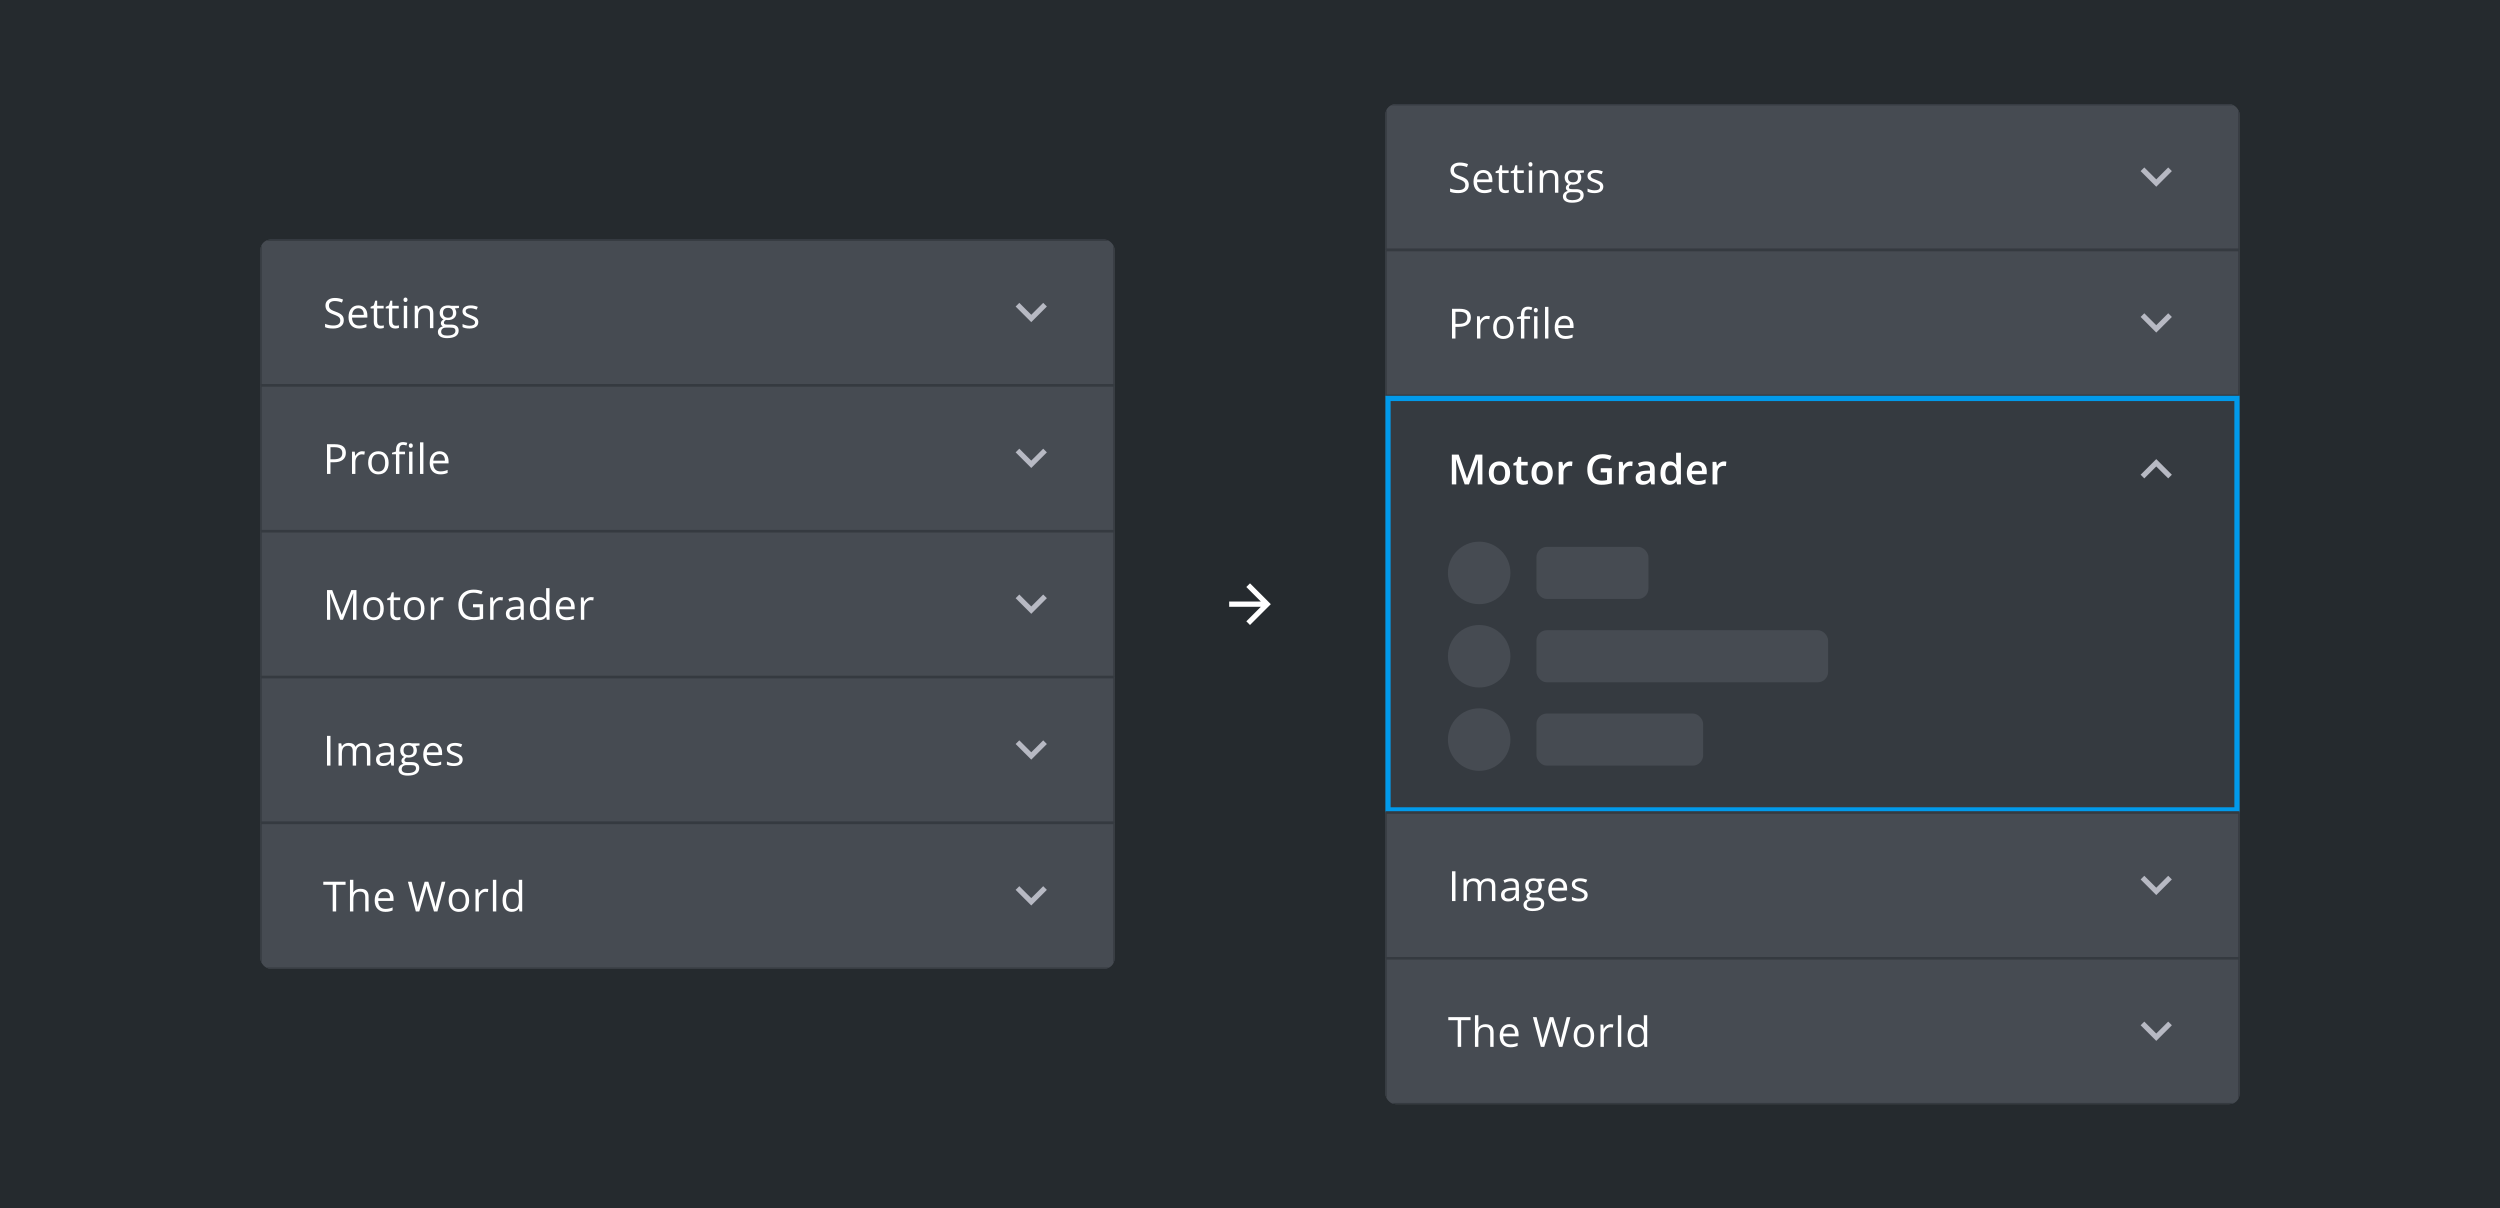 <svg width="960" height="464" viewBox="0 0 960 464" fill="none" xmlns="http://www.w3.org/2000/svg"><rect width="960" height="464" fill="#252A2E"/><g clip-path="url(#clip0_202_43178)"><rect x="100" y="92" width="328" height="280" rx="4" fill="#353A40"/><rect x="100" y="92" width="328" height="56" fill="#464B52"/><path d="M132.016 122.961C132.016 123.966 131.651 124.75 130.922 125.312C130.193 125.875 129.203 126.156 127.953 126.156C126.599 126.156 125.557 125.982 124.828 125.633V124.352C125.297 124.549 125.807 124.706 126.359 124.82C126.911 124.935 127.458 124.992 128 124.992C128.885 124.992 129.552 124.826 130 124.492C130.448 124.154 130.672 123.685 130.672 123.086C130.672 122.69 130.591 122.367 130.43 122.117C130.273 121.862 130.008 121.628 129.633 121.414C129.263 121.201 128.698 120.958 127.938 120.688C126.875 120.307 126.115 119.857 125.656 119.336C125.203 118.815 124.977 118.135 124.977 117.297C124.977 116.417 125.307 115.716 125.969 115.195C126.63 114.674 127.505 114.414 128.594 114.414C129.729 114.414 130.773 114.622 131.727 115.039L131.312 116.195C130.37 115.799 129.453 115.602 128.562 115.602C127.859 115.602 127.31 115.753 126.914 116.055C126.518 116.357 126.32 116.776 126.32 117.312C126.32 117.708 126.393 118.034 126.539 118.289C126.685 118.539 126.93 118.771 127.273 118.984C127.622 119.193 128.154 119.424 128.867 119.68C130.065 120.107 130.888 120.565 131.336 121.055C131.789 121.544 132.016 122.18 132.016 122.961ZM137.923 126.156C136.658 126.156 135.658 125.771 134.923 125C134.194 124.229 133.83 123.159 133.83 121.789C133.83 120.409 134.168 119.312 134.845 118.5C135.528 117.688 136.442 117.281 137.587 117.281C138.66 117.281 139.509 117.635 140.134 118.344C140.759 119.047 141.072 119.977 141.072 121.133V121.953H135.173C135.199 122.958 135.452 123.721 135.931 124.242C136.416 124.763 137.095 125.023 137.97 125.023C138.892 125.023 139.804 124.831 140.705 124.445V125.602C140.246 125.799 139.811 125.94 139.4 126.023C138.994 126.112 138.502 126.156 137.923 126.156ZM137.572 118.367C136.884 118.367 136.335 118.591 135.923 119.039C135.517 119.487 135.278 120.107 135.205 120.898H139.681C139.681 120.081 139.499 119.456 139.134 119.023C138.77 118.586 138.249 118.367 137.572 118.367ZM146.206 125.086C146.435 125.086 146.657 125.07 146.87 125.039C147.084 125.003 147.253 124.966 147.378 124.93V125.922C147.237 125.99 147.029 126.044 146.753 126.086C146.482 126.133 146.237 126.156 146.019 126.156C144.362 126.156 143.534 125.284 143.534 123.539V118.445H142.308V117.82L143.534 117.281L144.081 115.453H144.831V117.438H147.316V118.445H144.831V123.484C144.831 124 144.954 124.396 145.198 124.672C145.443 124.948 145.779 125.086 146.206 125.086ZM152.013 125.086C152.242 125.086 152.463 125.07 152.677 125.039C152.89 125.003 153.059 124.966 153.184 124.93V125.922C153.044 125.99 152.835 126.044 152.559 126.086C152.289 126.133 152.044 126.156 151.825 126.156C150.169 126.156 149.341 125.284 149.341 123.539V118.445H148.114V117.82L149.341 117.281L149.888 115.453H150.638V117.438H153.122V118.445H150.638V123.484C150.638 124 150.76 124.396 151.005 124.672C151.249 124.948 151.585 125.086 152.013 125.086ZM156.35 126H155.053V117.438H156.35V126ZM154.944 115.117C154.944 114.82 155.017 114.604 155.163 114.469C155.308 114.328 155.491 114.258 155.709 114.258C155.918 114.258 156.097 114.328 156.248 114.469C156.399 114.609 156.475 114.826 156.475 115.117C156.475 115.409 156.399 115.628 156.248 115.773C156.097 115.914 155.918 115.984 155.709 115.984C155.491 115.984 155.308 115.914 155.163 115.773C155.017 115.628 154.944 115.409 154.944 115.117ZM165.109 126V120.461C165.109 119.763 164.951 119.242 164.633 118.898C164.315 118.555 163.818 118.383 163.141 118.383C162.245 118.383 161.589 118.625 161.172 119.109C160.755 119.594 160.547 120.393 160.547 121.508V126H159.25V117.438H160.305L160.516 118.609H160.578C160.844 118.188 161.216 117.862 161.695 117.633C162.174 117.398 162.708 117.281 163.297 117.281C164.328 117.281 165.104 117.531 165.625 118.031C166.146 118.526 166.406 119.32 166.406 120.414V126H165.109ZM176.236 117.438V118.258L174.65 118.445C174.796 118.628 174.926 118.867 175.041 119.164C175.155 119.456 175.213 119.786 175.213 120.156C175.213 120.995 174.926 121.664 174.353 122.164C173.78 122.664 172.994 122.914 171.994 122.914C171.739 122.914 171.499 122.893 171.275 122.852C170.723 123.143 170.447 123.51 170.447 123.953C170.447 124.188 170.543 124.362 170.736 124.477C170.929 124.586 171.259 124.641 171.728 124.641H173.244C174.171 124.641 174.882 124.836 175.377 125.227C175.877 125.617 176.127 126.185 176.127 126.93C176.127 127.878 175.746 128.599 174.986 129.094C174.226 129.594 173.116 129.844 171.658 129.844C170.538 129.844 169.673 129.635 169.064 129.219C168.46 128.802 168.158 128.214 168.158 127.453C168.158 126.932 168.324 126.482 168.658 126.102C168.991 125.721 169.46 125.464 170.064 125.328C169.845 125.229 169.66 125.076 169.509 124.867C169.364 124.659 169.291 124.417 169.291 124.141C169.291 123.828 169.374 123.555 169.541 123.32C169.707 123.086 169.97 122.859 170.33 122.641C169.887 122.458 169.525 122.148 169.244 121.711C168.968 121.273 168.83 120.773 168.83 120.211C168.83 119.273 169.111 118.552 169.673 118.047C170.236 117.536 171.033 117.281 172.064 117.281C172.512 117.281 172.916 117.333 173.275 117.438H176.236ZM169.408 127.438C169.408 127.901 169.603 128.253 169.994 128.492C170.384 128.732 170.944 128.852 171.673 128.852C172.762 128.852 173.567 128.688 174.088 128.359C174.614 128.036 174.877 127.596 174.877 127.039C174.877 126.576 174.733 126.253 174.447 126.07C174.16 125.893 173.621 125.805 172.83 125.805H171.275C170.686 125.805 170.228 125.945 169.9 126.227C169.572 126.508 169.408 126.911 169.408 127.438ZM170.111 120.18C170.111 120.779 170.28 121.232 170.619 121.539C170.957 121.846 171.429 122 172.033 122C173.298 122 173.931 121.385 173.931 120.156C173.931 118.87 173.291 118.227 172.009 118.227C171.4 118.227 170.931 118.391 170.603 118.719C170.275 119.047 170.111 119.534 170.111 120.18ZM183.667 123.664C183.667 124.461 183.37 125.076 182.777 125.508C182.183 125.94 181.349 126.156 180.277 126.156C179.141 126.156 178.256 125.977 177.62 125.617V124.414C178.032 124.622 178.472 124.786 178.941 124.906C179.415 125.026 179.87 125.086 180.308 125.086C180.985 125.086 181.506 124.979 181.87 124.766C182.235 124.547 182.417 124.216 182.417 123.773C182.417 123.44 182.271 123.156 181.98 122.922C181.693 122.682 181.131 122.401 180.292 122.078C179.495 121.781 178.928 121.523 178.589 121.305C178.256 121.081 178.006 120.828 177.839 120.547C177.678 120.266 177.597 119.93 177.597 119.539C177.597 118.841 177.881 118.292 178.448 117.891C179.016 117.484 179.795 117.281 180.784 117.281C181.706 117.281 182.607 117.469 183.487 117.844L183.027 118.898C182.167 118.544 181.389 118.367 180.691 118.367C180.076 118.367 179.612 118.464 179.3 118.656C178.987 118.849 178.831 119.115 178.831 119.453C178.831 119.682 178.889 119.878 179.003 120.039C179.123 120.201 179.313 120.354 179.573 120.5C179.834 120.646 180.334 120.857 181.073 121.133C182.089 121.503 182.774 121.875 183.128 122.25C183.487 122.625 183.667 123.096 183.667 123.664Z" fill="#fff"/><path d="M400.59 116.295L396 120.875L391.41 116.295L390 117.705L396 123.705L402 117.705L400.59 116.295Z" fill="#B7B9C3"/><rect x="100" y="92" width="328" height="56" stroke="#353A40"/><rect x="100" y="148" width="328" height="56" fill="#464B52"/><path d="M132.812 173.906C132.812 175.062 132.417 175.953 131.625 176.578C130.839 177.198 129.711 177.508 128.242 177.508H126.898V182H125.57V170.578H128.531C131.385 170.578 132.812 171.688 132.812 173.906ZM126.898 176.367H128.094C129.271 176.367 130.122 176.177 130.648 175.797C131.174 175.417 131.438 174.807 131.438 173.969C131.438 173.214 131.19 172.651 130.695 172.281C130.201 171.911 129.43 171.727 128.383 171.727H126.898V176.367ZM139.072 173.281C139.452 173.281 139.793 173.312 140.095 173.375L139.916 174.578C139.561 174.5 139.249 174.461 138.978 174.461C138.285 174.461 137.692 174.742 137.197 175.305C136.707 175.867 136.462 176.568 136.462 177.406V182H135.166V173.438H136.236L136.384 175.023H136.447C136.765 174.466 137.147 174.036 137.595 173.734C138.043 173.432 138.535 173.281 139.072 173.281ZM149.237 177.711C149.237 179.107 148.886 180.198 148.183 180.984C147.48 181.766 146.508 182.156 145.269 182.156C144.503 182.156 143.823 181.977 143.23 181.617C142.636 181.258 142.178 180.742 141.855 180.07C141.532 179.398 141.37 178.612 141.37 177.711C141.37 176.315 141.719 175.229 142.417 174.453C143.115 173.672 144.084 173.281 145.323 173.281C146.521 173.281 147.472 173.68 148.175 174.477C148.883 175.273 149.237 176.352 149.237 177.711ZM142.714 177.711C142.714 178.805 142.933 179.638 143.37 180.211C143.808 180.784 144.451 181.07 145.3 181.07C146.149 181.07 146.792 180.786 147.23 180.219C147.672 179.646 147.894 178.81 147.894 177.711C147.894 176.622 147.672 175.797 147.23 175.234C146.792 174.667 146.144 174.383 145.284 174.383C144.435 174.383 143.795 174.661 143.362 175.219C142.93 175.776 142.714 176.607 142.714 177.711ZM155.528 174.445H153.348V182H152.052V174.445H150.52V173.859L152.052 173.391V172.914C152.052 170.81 152.971 169.758 154.809 169.758C155.263 169.758 155.794 169.849 156.403 170.031L156.067 171.07C155.567 170.909 155.14 170.828 154.786 170.828C154.296 170.828 153.934 170.992 153.7 171.32C153.466 171.643 153.348 172.164 153.348 172.883V173.438H155.528V174.445ZM158.388 182H157.091V173.438H158.388V182ZM156.981 171.117C156.981 170.82 157.054 170.604 157.2 170.469C157.346 170.328 157.528 170.258 157.747 170.258C157.955 170.258 158.135 170.328 158.286 170.469C158.437 170.609 158.513 170.826 158.513 171.117C158.513 171.409 158.437 171.628 158.286 171.773C158.135 171.914 157.955 171.984 157.747 171.984C157.528 171.984 157.346 171.914 157.2 171.773C157.054 171.628 156.981 171.409 156.981 171.117ZM162.584 182H161.287V169.844H162.584V182ZM169.102 182.156C167.836 182.156 166.836 181.771 166.102 181C165.372 180.229 165.008 179.159 165.008 177.789C165.008 176.409 165.346 175.312 166.023 174.5C166.706 173.688 167.62 173.281 168.766 173.281C169.839 173.281 170.688 173.635 171.312 174.344C171.938 175.047 172.25 175.977 172.25 177.133V177.953H166.352C166.378 178.958 166.63 179.721 167.109 180.242C167.594 180.763 168.273 181.023 169.148 181.023C170.07 181.023 170.982 180.831 171.883 180.445V181.602C171.424 181.799 170.99 181.94 170.578 182.023C170.172 182.112 169.68 182.156 169.102 182.156ZM168.75 174.367C168.062 174.367 167.513 174.591 167.102 175.039C166.695 175.487 166.456 176.107 166.383 176.898H170.859C170.859 176.081 170.677 175.456 170.312 175.023C169.948 174.586 169.427 174.367 168.75 174.367Z" fill="#fff"/><path d="M400.59 172.295L396 176.875L391.41 172.295L390 173.705L396 179.705L402 173.705L400.59 172.295Z" fill="#B7B9C3"/><rect x="100" y="148" width="328" height="56" stroke="#353A40"/><rect x="100" y="204" width="328" height="56" fill="#464B52"/><path d="M130.625 238L126.75 227.875H126.688C126.76 228.677 126.797 229.63 126.797 230.734V238H125.57V226.578H127.57L131.188 236H131.25L134.898 226.578H136.883V238H135.555V230.641C135.555 229.797 135.591 228.88 135.664 227.891H135.602L131.695 238H130.625ZM147.369 233.711C147.369 235.107 147.017 236.198 146.314 236.984C145.611 237.766 144.64 238.156 143.4 238.156C142.634 238.156 141.955 237.977 141.361 237.617C140.767 237.258 140.309 236.742 139.986 236.07C139.663 235.398 139.502 234.612 139.502 233.711C139.502 232.315 139.851 231.229 140.548 230.453C141.246 229.672 142.215 229.281 143.455 229.281C144.653 229.281 145.603 229.68 146.306 230.477C147.015 231.273 147.369 232.352 147.369 233.711ZM140.845 233.711C140.845 234.805 141.064 235.638 141.502 236.211C141.939 236.784 142.582 237.07 143.431 237.07C144.28 237.07 144.923 236.786 145.361 236.219C145.804 235.646 146.025 234.81 146.025 233.711C146.025 232.622 145.804 231.797 145.361 231.234C144.923 230.667 144.275 230.383 143.416 230.383C142.567 230.383 141.926 230.661 141.494 231.219C141.061 231.776 140.845 232.607 140.845 233.711ZM152.566 237.086C152.795 237.086 153.016 237.07 153.23 237.039C153.443 237.003 153.612 236.966 153.737 236.93V237.922C153.597 237.99 153.389 238.044 153.112 238.086C152.842 238.133 152.597 238.156 152.378 238.156C150.722 238.156 149.894 237.284 149.894 235.539V230.445H148.667V229.82L149.894 229.281L150.441 227.453H151.191V229.438H153.675V230.445H151.191V235.484C151.191 236 151.313 236.396 151.558 236.672C151.803 236.948 152.139 237.086 152.566 237.086ZM162.997 233.711C162.997 235.107 162.645 236.198 161.942 236.984C161.239 237.766 160.268 238.156 159.028 238.156C158.263 238.156 157.583 237.977 156.989 237.617C156.395 237.258 155.937 236.742 155.614 236.07C155.291 235.398 155.13 234.612 155.13 233.711C155.13 232.315 155.479 231.229 156.177 230.453C156.874 229.672 157.843 229.281 159.083 229.281C160.281 229.281 161.231 229.68 161.934 230.477C162.643 231.273 162.997 232.352 162.997 233.711ZM156.473 233.711C156.473 234.805 156.692 235.638 157.13 236.211C157.567 236.784 158.21 237.07 159.059 237.07C159.908 237.07 160.552 236.786 160.989 236.219C161.432 235.646 161.653 234.81 161.653 233.711C161.653 232.622 161.432 231.797 160.989 231.234C160.552 230.667 159.903 230.383 159.044 230.383C158.195 230.383 157.554 230.661 157.122 231.219C156.69 231.776 156.473 232.607 156.473 233.711ZM169.334 229.281C169.715 229.281 170.056 229.312 170.358 229.375L170.178 230.578C169.824 230.5 169.511 230.461 169.241 230.461C168.548 230.461 167.954 230.742 167.459 231.305C166.97 231.867 166.725 232.568 166.725 233.406V238H165.428V229.438H166.498L166.647 231.023H166.709C167.027 230.466 167.41 230.036 167.858 229.734C168.306 229.432 168.798 229.281 169.334 229.281ZM181.634 232.016H185.517V237.57C184.913 237.763 184.298 237.909 183.673 238.008C183.048 238.107 182.324 238.156 181.502 238.156C179.772 238.156 178.426 237.643 177.463 236.617C176.499 235.586 176.017 234.143 176.017 232.289C176.017 231.102 176.254 230.062 176.728 229.172C177.207 228.276 177.895 227.594 178.791 227.125C179.686 226.651 180.736 226.414 181.939 226.414C183.158 226.414 184.293 226.638 185.345 227.086L184.83 228.258C183.798 227.82 182.806 227.602 181.853 227.602C180.463 227.602 179.377 228.016 178.595 228.844C177.814 229.672 177.423 230.82 177.423 232.289C177.423 233.831 177.798 235 178.548 235.797C179.304 236.594 180.41 236.992 181.869 236.992C182.66 236.992 183.434 236.901 184.189 236.719V233.203H181.634V232.016ZM192.128 229.281C192.508 229.281 192.849 229.312 193.152 229.375L192.972 230.578C192.618 230.5 192.305 230.461 192.034 230.461C191.342 230.461 190.748 230.742 190.253 231.305C189.764 231.867 189.519 232.568 189.519 233.406V238H188.222V229.438H189.292L189.441 231.023H189.503C189.821 230.466 190.204 230.036 190.652 229.734C191.099 229.432 191.592 229.281 192.128 229.281ZM200.169 238L199.911 236.781H199.848C199.421 237.318 198.994 237.682 198.567 237.875C198.145 238.062 197.617 238.156 196.981 238.156C196.132 238.156 195.466 237.938 194.981 237.5C194.502 237.062 194.262 236.44 194.262 235.633C194.262 233.904 195.645 232.997 198.411 232.914L199.864 232.867V232.336C199.864 231.664 199.718 231.169 199.427 230.852C199.14 230.529 198.679 230.367 198.044 230.367C197.33 230.367 196.523 230.586 195.622 231.023L195.223 230.031C195.645 229.802 196.106 229.622 196.606 229.492C197.111 229.362 197.617 229.297 198.122 229.297C199.143 229.297 199.898 229.523 200.387 229.977C200.882 230.43 201.13 231.156 201.13 232.156V238H200.169ZM197.239 237.086C198.046 237.086 198.679 236.865 199.137 236.422C199.601 235.979 199.833 235.359 199.833 234.562V233.789L198.536 233.844C197.505 233.88 196.76 234.042 196.302 234.328C195.848 234.609 195.622 235.049 195.622 235.648C195.622 236.117 195.762 236.474 196.044 236.719C196.33 236.964 196.729 237.086 197.239 237.086ZM209.787 236.852H209.717C209.118 237.721 208.222 238.156 207.03 238.156C205.91 238.156 205.037 237.773 204.412 237.008C203.793 236.242 203.483 235.154 203.483 233.742C203.483 232.331 203.795 231.234 204.42 230.453C205.045 229.672 205.915 229.281 207.03 229.281C208.191 229.281 209.082 229.703 209.702 230.547H209.803L209.748 229.93L209.717 229.328V225.844H211.014V238H209.959L209.787 236.852ZM207.194 237.07C208.079 237.07 208.72 236.831 209.116 236.352C209.517 235.867 209.717 235.089 209.717 234.016V233.742C209.717 232.529 209.514 231.664 209.108 231.148C208.707 230.628 208.064 230.367 207.178 230.367C206.418 230.367 205.834 230.664 205.428 231.258C205.027 231.846 204.827 232.68 204.827 233.758C204.827 234.852 205.027 235.677 205.428 236.234C205.829 236.792 206.418 237.07 207.194 237.07ZM217.539 238.156C216.273 238.156 215.273 237.771 214.539 237C213.81 236.229 213.445 235.159 213.445 233.789C213.445 232.409 213.784 231.312 214.461 230.5C215.143 229.688 216.057 229.281 217.203 229.281C218.276 229.281 219.125 229.635 219.75 230.344C220.375 231.047 220.688 231.977 220.688 233.133V233.953H214.789C214.815 234.958 215.068 235.721 215.547 236.242C216.031 236.763 216.711 237.023 217.586 237.023C218.508 237.023 219.419 236.831 220.32 236.445V237.602C219.862 237.799 219.427 237.94 219.016 238.023C218.609 238.112 218.117 238.156 217.539 238.156ZM217.188 230.367C216.5 230.367 215.951 230.591 215.539 231.039C215.133 231.487 214.893 232.107 214.82 232.898H219.297C219.297 232.081 219.115 231.456 218.75 231.023C218.385 230.586 217.865 230.367 217.188 230.367ZM226.963 229.281C227.343 229.281 227.684 229.312 227.986 229.375L227.806 230.578C227.452 230.5 227.14 230.461 226.869 230.461C226.176 230.461 225.582 230.742 225.088 231.305C224.598 231.867 224.353 232.568 224.353 233.406V238H223.056V229.438H224.127L224.275 231.023H224.338C224.655 230.466 225.038 230.036 225.486 229.734C225.934 229.432 226.426 229.281 226.963 229.281Z" fill="#fff"/><path d="M400.59 228.295L396 232.875L391.41 228.295L390 229.705L396 235.705L402 229.705L400.59 228.295Z" fill="#B7B9C3"/><rect x="100" y="204" width="328" height="56" stroke="#353A40"/><rect x="100" y="260" width="328" height="56" fill="#464B52"/><path d="M125.57 294V282.578H126.898V294H125.57ZM140.908 294V288.43C140.908 287.747 140.762 287.237 140.47 286.898C140.179 286.555 139.726 286.383 139.111 286.383C138.304 286.383 137.707 286.615 137.322 287.078C136.936 287.542 136.744 288.255 136.744 289.219V294H135.447V288.43C135.447 287.747 135.301 287.237 135.009 286.898C134.718 286.555 134.262 286.383 133.642 286.383C132.83 286.383 132.233 286.628 131.853 287.117C131.478 287.602 131.291 288.398 131.291 289.508V294H129.994V285.438H131.048L131.259 286.609H131.322C131.567 286.193 131.91 285.867 132.353 285.633C132.801 285.398 133.301 285.281 133.853 285.281C135.192 285.281 136.067 285.766 136.478 286.734H136.541C136.796 286.286 137.166 285.932 137.65 285.672C138.134 285.411 138.686 285.281 139.306 285.281C140.275 285.281 140.999 285.531 141.478 286.031C141.963 286.526 142.205 287.32 142.205 288.414V294H140.908ZM150.3 294L150.042 292.781H149.98C149.553 293.318 149.126 293.682 148.698 293.875C148.277 294.062 147.748 294.156 147.112 294.156C146.264 294.156 145.597 293.938 145.112 293.5C144.633 293.062 144.394 292.44 144.394 291.633C144.394 289.904 145.777 288.997 148.542 288.914L149.995 288.867V288.336C149.995 287.664 149.849 287.169 149.558 286.852C149.271 286.529 148.81 286.367 148.175 286.367C147.461 286.367 146.654 286.586 145.753 287.023L145.355 286.031C145.777 285.802 146.237 285.622 146.737 285.492C147.243 285.362 147.748 285.297 148.253 285.297C149.274 285.297 150.029 285.523 150.519 285.977C151.014 286.43 151.261 287.156 151.261 288.156V294H150.3ZM147.37 293.086C148.178 293.086 148.81 292.865 149.269 292.422C149.732 291.979 149.964 291.359 149.964 290.562V289.789L148.667 289.844C147.636 289.88 146.891 290.042 146.433 290.328C145.98 290.609 145.753 291.049 145.753 291.648C145.753 292.117 145.894 292.474 146.175 292.719C146.461 292.964 146.86 293.086 147.37 293.086ZM161.098 285.438V286.258L159.513 286.445C159.658 286.628 159.789 286.867 159.903 287.164C160.018 287.456 160.075 287.786 160.075 288.156C160.075 288.995 159.789 289.664 159.216 290.164C158.643 290.664 157.856 290.914 156.856 290.914C156.601 290.914 156.361 290.893 156.138 290.852C155.585 291.143 155.309 291.51 155.309 291.953C155.309 292.188 155.406 292.362 155.598 292.477C155.791 292.586 156.122 292.641 156.591 292.641H158.106C159.033 292.641 159.744 292.836 160.239 293.227C160.739 293.617 160.989 294.185 160.989 294.93C160.989 295.878 160.609 296.599 159.848 297.094C159.088 297.594 157.979 297.844 156.52 297.844C155.401 297.844 154.536 297.635 153.927 297.219C153.322 296.802 153.02 296.214 153.02 295.453C153.02 294.932 153.187 294.482 153.52 294.102C153.854 293.721 154.322 293.464 154.927 293.328C154.708 293.229 154.523 293.076 154.372 292.867C154.226 292.659 154.153 292.417 154.153 292.141C154.153 291.828 154.236 291.555 154.403 291.32C154.57 291.086 154.833 290.859 155.192 290.641C154.749 290.458 154.388 290.148 154.106 289.711C153.83 289.273 153.692 288.773 153.692 288.211C153.692 287.273 153.973 286.552 154.536 286.047C155.098 285.536 155.895 285.281 156.927 285.281C157.374 285.281 157.778 285.333 158.138 285.438H161.098ZM154.27 295.438C154.27 295.901 154.466 296.253 154.856 296.492C155.247 296.732 155.807 296.852 156.536 296.852C157.624 296.852 158.429 296.688 158.95 296.359C159.476 296.036 159.739 295.596 159.739 295.039C159.739 294.576 159.596 294.253 159.309 294.07C159.023 293.893 158.484 293.805 157.692 293.805H156.138C155.549 293.805 155.091 293.945 154.763 294.227C154.434 294.508 154.27 294.911 154.27 295.438ZM154.973 288.18C154.973 288.779 155.143 289.232 155.481 289.539C155.82 289.846 156.291 290 156.895 290C158.161 290 158.794 289.385 158.794 288.156C158.794 286.87 158.153 286.227 156.872 286.227C156.263 286.227 155.794 286.391 155.466 286.719C155.138 287.047 154.973 287.534 154.973 288.18ZM166.623 294.156C165.358 294.156 164.358 293.771 163.623 293C162.894 292.229 162.53 291.159 162.53 289.789C162.53 288.409 162.868 287.312 163.545 286.5C164.228 285.688 165.142 285.281 166.287 285.281C167.36 285.281 168.209 285.635 168.834 286.344C169.459 287.047 169.772 287.977 169.772 289.133V289.953H163.873C163.899 290.958 164.152 291.721 164.631 292.242C165.116 292.763 165.795 293.023 166.67 293.023C167.592 293.023 168.504 292.831 169.405 292.445V293.602C168.946 293.799 168.511 293.94 168.1 294.023C167.694 294.112 167.202 294.156 166.623 294.156ZM166.272 286.367C165.584 286.367 165.035 286.591 164.623 287.039C164.217 287.487 163.978 288.107 163.905 288.898H168.381C168.381 288.081 168.199 287.456 167.834 287.023C167.47 286.586 166.949 286.367 166.272 286.367ZM177.664 291.664C177.664 292.461 177.367 293.076 176.773 293.508C176.18 293.94 175.346 294.156 174.273 294.156C173.138 294.156 172.253 293.977 171.617 293.617V292.414C172.029 292.622 172.469 292.786 172.938 292.906C173.411 293.026 173.867 293.086 174.305 293.086C174.982 293.086 175.503 292.979 175.867 292.766C176.232 292.547 176.414 292.216 176.414 291.773C176.414 291.44 176.268 291.156 175.977 290.922C175.69 290.682 175.128 290.401 174.289 290.078C173.492 289.781 172.924 289.523 172.586 289.305C172.253 289.081 172.003 288.828 171.836 288.547C171.674 288.266 171.594 287.93 171.594 287.539C171.594 286.841 171.878 286.292 172.445 285.891C173.013 285.484 173.792 285.281 174.781 285.281C175.703 285.281 176.604 285.469 177.484 285.844L177.023 286.898C176.164 286.544 175.385 286.367 174.688 286.367C174.073 286.367 173.609 286.464 173.297 286.656C172.984 286.849 172.828 287.115 172.828 287.453C172.828 287.682 172.885 287.878 173 288.039C173.12 288.201 173.31 288.354 173.57 288.5C173.831 288.646 174.331 288.857 175.07 289.133C176.086 289.503 176.771 289.875 177.125 290.25C177.484 290.625 177.664 291.096 177.664 291.664Z" fill="#fff"/><path d="M400.59 284.295L396 288.875L391.41 284.295L390 285.705L396 291.705L402 285.705L400.59 284.295Z" fill="#B7B9C3"/><rect x="100" y="260" width="328" height="56" stroke="#353A40"/><rect x="100" y="316" width="328" height="56" fill="#464B52"/><path d="M129.086 350H127.758V339.758H124.141V338.578H132.703V339.758H129.086V350ZM140.244 350V344.461C140.244 343.763 140.085 343.242 139.767 342.898C139.449 342.555 138.952 342.383 138.275 342.383C137.374 342.383 136.715 342.628 136.298 343.117C135.887 343.607 135.681 344.409 135.681 345.523V350H134.384V337.844H135.681V341.523C135.681 341.966 135.66 342.333 135.619 342.625H135.697C135.952 342.214 136.314 341.891 136.783 341.656C137.257 341.417 137.796 341.297 138.4 341.297C139.447 341.297 140.231 341.547 140.752 342.047C141.278 342.542 141.541 343.331 141.541 344.414V350H140.244ZM147.98 350.156C146.714 350.156 145.714 349.771 144.98 349C144.251 348.229 143.886 347.159 143.886 345.789C143.886 344.409 144.224 343.312 144.902 342.5C145.584 341.688 146.498 341.281 147.644 341.281C148.717 341.281 149.566 341.635 150.191 342.344C150.816 343.047 151.128 343.977 151.128 345.133V345.953H145.23C145.256 346.958 145.508 347.721 145.987 348.242C146.472 348.763 147.152 349.023 148.027 349.023C148.948 349.023 149.86 348.831 150.761 348.445V349.602C150.303 349.799 149.868 349.94 149.456 350.023C149.05 350.112 148.558 350.156 147.98 350.156ZM147.628 342.367C146.941 342.367 146.391 342.591 145.98 343.039C145.573 343.487 145.334 344.107 145.261 344.898H149.737C149.737 344.081 149.555 343.456 149.191 343.023C148.826 342.586 148.305 342.367 147.628 342.367ZM167.967 350H166.655L164.35 342.352C164.241 342.013 164.118 341.586 163.983 341.07C163.847 340.555 163.777 340.245 163.772 340.141C163.657 340.828 163.475 341.581 163.225 342.398L160.991 350H159.678L156.639 338.578H158.045L159.85 345.633C160.1 346.622 160.282 347.518 160.397 348.32C160.537 347.367 160.746 346.435 161.022 345.523L163.069 338.578H164.475L166.623 345.586C166.873 346.393 167.084 347.305 167.256 348.32C167.355 347.581 167.543 346.68 167.819 345.617L169.616 338.578H171.022L167.967 350ZM180.156 345.711C180.156 347.107 179.805 348.198 179.102 348.984C178.398 349.766 177.427 350.156 176.188 350.156C175.422 350.156 174.742 349.977 174.148 349.617C173.555 349.258 173.096 348.742 172.773 348.07C172.451 347.398 172.289 346.612 172.289 345.711C172.289 344.315 172.638 343.229 173.336 342.453C174.034 341.672 175.003 341.281 176.242 341.281C177.44 341.281 178.391 341.68 179.094 342.477C179.802 343.273 180.156 344.352 180.156 345.711ZM173.633 345.711C173.633 346.805 173.852 347.638 174.289 348.211C174.727 348.784 175.37 349.07 176.219 349.07C177.068 349.07 177.711 348.786 178.148 348.219C178.591 347.646 178.812 346.81 178.812 345.711C178.812 344.622 178.591 343.797 178.148 343.234C177.711 342.667 177.062 342.383 176.203 342.383C175.354 342.383 174.714 342.661 174.281 343.219C173.849 343.776 173.633 344.607 173.633 345.711ZM186.494 341.281C186.874 341.281 187.215 341.312 187.517 341.375L187.338 342.578C186.983 342.5 186.671 342.461 186.4 342.461C185.707 342.461 185.114 342.742 184.619 343.305C184.129 343.867 183.884 344.568 183.884 345.406V350H182.588V341.438H183.658L183.806 343.023H183.869C184.186 342.466 184.569 342.036 185.017 341.734C185.465 341.432 185.957 341.281 186.494 341.281ZM190.566 350H189.269V337.844H190.566V350ZM199.294 348.852H199.223C198.624 349.721 197.729 350.156 196.536 350.156C195.416 350.156 194.544 349.773 193.919 349.008C193.299 348.242 192.989 347.154 192.989 345.742C192.989 344.331 193.302 343.234 193.927 342.453C194.552 341.672 195.421 341.281 196.536 341.281C197.697 341.281 198.588 341.703 199.208 342.547H199.309L199.255 341.93L199.223 341.328V337.844H200.52V350H199.466L199.294 348.852ZM196.7 349.07C197.585 349.07 198.226 348.831 198.622 348.352C199.023 347.867 199.223 347.089 199.223 346.016V345.742C199.223 344.529 199.02 343.664 198.614 343.148C198.213 342.628 197.57 342.367 196.684 342.367C195.924 342.367 195.341 342.664 194.934 343.258C194.533 343.846 194.333 344.68 194.333 345.758C194.333 346.852 194.533 347.677 194.934 348.234C195.335 348.792 195.924 349.07 196.7 349.07Z" fill="#fff"/><path d="M400.59 340.295L396 344.875L391.41 340.295L390 341.705L396 347.705L402 341.705L400.59 340.295Z" fill="#B7B9C3"/><rect x="100" y="316" width="328" height="56" stroke="#353A40"/></g><path d="M480 224L478.59 225.41L484.17 231H472V233H484.17L478.59 238.59L480 240L488 232L480 224Z" fill="#fff"/><g clip-path="url(#clip1_202_43178)"><rect x="532" y="40" width="328" height="384" rx="4" fill="#353A40"/><rect x="532" y="40" width="328" height="56" fill="#464B52"/><path d="M564.016 70.961C564.016 71.966 563.651 72.75 562.922 73.312C562.193 73.875 561.203 74.156 559.953 74.156C558.599 74.156 557.557 73.982 556.828 73.633V72.352C557.297 72.549 557.807 72.706 558.359 72.82C558.911 72.935 559.458 72.992 560 72.992C560.885 72.992 561.552 72.826 562 72.492C562.448 72.154 562.672 71.685 562.672 71.086C562.672 70.69 562.591 70.367 562.43 70.117C562.273 69.862 562.008 69.628 561.633 69.414C561.263 69.201 560.698 68.958 559.938 68.688C558.875 68.307 558.115 67.857 557.656 67.336C557.203 66.815 556.977 66.135 556.977 65.297C556.977 64.417 557.307 63.716 557.969 63.195C558.63 62.675 559.505 62.414 560.594 62.414C561.729 62.414 562.773 62.622 563.727 63.039L563.312 64.195C562.37 63.8 561.453 63.602 560.562 63.602C559.859 63.602 559.31 63.753 558.914 64.055C558.518 64.357 558.32 64.776 558.32 65.312C558.32 65.708 558.393 66.034 558.539 66.289C558.685 66.539 558.93 66.771 559.273 66.984C559.622 67.193 560.154 67.424 560.867 67.68C562.065 68.107 562.888 68.565 563.336 69.055C563.789 69.544 564.016 70.18 564.016 70.961ZM569.923 74.156C568.658 74.156 567.658 73.771 566.923 73C566.194 72.229 565.83 71.159 565.83 69.789C565.83 68.409 566.168 67.312 566.845 66.5C567.528 65.688 568.442 65.281 569.587 65.281C570.66 65.281 571.509 65.635 572.134 66.344C572.759 67.047 573.072 67.977 573.072 69.133V69.953H567.173C567.199 70.958 567.452 71.721 567.931 72.242C568.416 72.763 569.095 73.023 569.97 73.023C570.892 73.023 571.804 72.831 572.705 72.445V73.602C572.246 73.799 571.811 73.94 571.4 74.023C570.994 74.112 570.502 74.156 569.923 74.156ZM569.572 66.367C568.884 66.367 568.335 66.591 567.923 67.039C567.517 67.487 567.278 68.107 567.205 68.898H571.681C571.681 68.081 571.499 67.456 571.134 67.023C570.77 66.586 570.249 66.367 569.572 66.367ZM578.206 73.086C578.435 73.086 578.657 73.07 578.87 73.039C579.084 73.003 579.253 72.966 579.378 72.93V73.922C579.237 73.99 579.029 74.044 578.753 74.086C578.482 74.133 578.237 74.156 578.019 74.156C576.362 74.156 575.534 73.284 575.534 71.539V66.445H574.308V65.82L575.534 65.281L576.081 63.453H576.831V65.438H579.316V66.445H576.831V71.484C576.831 72 576.954 72.396 577.198 72.672C577.443 72.948 577.779 73.086 578.206 73.086ZM584.013 73.086C584.242 73.086 584.463 73.07 584.677 73.039C584.89 73.003 585.059 72.966 585.184 72.93V73.922C585.044 73.99 584.835 74.044 584.559 74.086C584.289 74.133 584.044 74.156 583.825 74.156C582.169 74.156 581.341 73.284 581.341 71.539V66.445H580.114V65.82L581.341 65.281L581.888 63.453H582.638V65.438H585.122V66.445H582.638V71.484C582.638 72 582.76 72.396 583.005 72.672C583.249 72.948 583.585 73.086 584.013 73.086ZM588.35 74H587.053V65.438H588.35V74ZM586.944 63.117C586.944 62.82 587.017 62.604 587.163 62.469C587.308 62.328 587.491 62.258 587.709 62.258C587.918 62.258 588.097 62.328 588.248 62.469C588.399 62.609 588.475 62.825 588.475 63.117C588.475 63.409 588.399 63.628 588.248 63.773C588.097 63.914 587.918 63.984 587.709 63.984C587.491 63.984 587.308 63.914 587.163 63.773C587.017 63.628 586.944 63.409 586.944 63.117ZM597.109 74V68.461C597.109 67.763 596.951 67.242 596.633 66.898C596.315 66.555 595.818 66.383 595.141 66.383C594.245 66.383 593.589 66.625 593.172 67.109C592.755 67.594 592.547 68.393 592.547 69.508V74H591.25V65.438H592.305L592.516 66.609H592.578C592.844 66.188 593.216 65.862 593.695 65.633C594.174 65.398 594.708 65.281 595.297 65.281C596.328 65.281 597.104 65.531 597.625 66.031C598.146 66.526 598.406 67.32 598.406 68.414V74H597.109ZM608.236 65.438V66.258L606.65 66.445C606.796 66.628 606.926 66.867 607.041 67.164C607.155 67.456 607.213 67.787 607.213 68.156C607.213 68.995 606.926 69.664 606.353 70.164C605.78 70.664 604.994 70.914 603.994 70.914C603.739 70.914 603.499 70.893 603.275 70.852C602.723 71.143 602.447 71.51 602.447 71.953C602.447 72.188 602.543 72.362 602.736 72.477C602.929 72.586 603.259 72.641 603.728 72.641H605.244C606.171 72.641 606.882 72.836 607.377 73.227C607.877 73.617 608.127 74.185 608.127 74.93C608.127 75.878 607.746 76.599 606.986 77.094C606.226 77.594 605.116 77.844 603.658 77.844C602.538 77.844 601.673 77.635 601.064 77.219C600.46 76.802 600.158 76.213 600.158 75.453C600.158 74.932 600.324 74.482 600.658 74.102C600.991 73.721 601.46 73.463 602.064 73.328C601.845 73.229 601.66 73.076 601.509 72.867C601.364 72.659 601.291 72.417 601.291 72.141C601.291 71.828 601.374 71.555 601.541 71.32C601.707 71.086 601.97 70.859 602.33 70.641C601.887 70.458 601.525 70.148 601.244 69.711C600.968 69.273 600.83 68.773 600.83 68.211C600.83 67.273 601.111 66.552 601.673 66.047C602.236 65.537 603.033 65.281 604.064 65.281C604.512 65.281 604.916 65.333 605.275 65.438H608.236ZM601.408 75.438C601.408 75.901 601.603 76.253 601.994 76.492C602.384 76.732 602.944 76.852 603.673 76.852C604.762 76.852 605.567 76.688 606.088 76.359C606.614 76.037 606.877 75.596 606.877 75.039C606.877 74.576 606.733 74.253 606.447 74.07C606.16 73.893 605.621 73.805 604.83 73.805H603.275C602.686 73.805 602.228 73.945 601.9 74.227C601.572 74.508 601.408 74.912 601.408 75.438ZM602.111 68.18C602.111 68.779 602.28 69.232 602.619 69.539C602.957 69.846 603.429 70 604.033 70C605.298 70 605.931 69.385 605.931 68.156C605.931 66.87 605.291 66.227 604.009 66.227C603.4 66.227 602.931 66.391 602.603 66.719C602.275 67.047 602.111 67.534 602.111 68.18ZM615.667 71.664C615.667 72.461 615.37 73.076 614.777 73.508C614.183 73.94 613.349 74.156 612.277 74.156C611.141 74.156 610.256 73.977 609.62 73.617V72.414C610.032 72.622 610.472 72.787 610.941 72.906C611.415 73.026 611.87 73.086 612.308 73.086C612.985 73.086 613.506 72.979 613.87 72.766C614.235 72.547 614.417 72.216 614.417 71.773C614.417 71.44 614.271 71.156 613.98 70.922C613.693 70.682 613.131 70.401 612.292 70.078C611.495 69.781 610.928 69.523 610.589 69.305C610.256 69.081 610.006 68.828 609.839 68.547C609.678 68.266 609.597 67.93 609.597 67.539C609.597 66.841 609.881 66.292 610.448 65.891C611.016 65.484 611.795 65.281 612.784 65.281C613.706 65.281 614.607 65.469 615.487 65.844L615.027 66.898C614.167 66.544 613.389 66.367 612.691 66.367C612.076 66.367 611.612 66.463 611.3 66.656C610.987 66.849 610.831 67.115 610.831 67.453C610.831 67.682 610.889 67.878 611.003 68.039C611.123 68.201 611.313 68.354 611.573 68.5C611.834 68.646 612.334 68.857 613.073 69.133C614.089 69.503 614.774 69.875 615.128 70.25C615.487 70.625 615.667 71.096 615.667 71.664Z" fill="#fff"/><path d="M832.59 64.295L828 68.875L823.41 64.295L822 65.705L828 71.705L834 65.705L832.59 64.295Z" fill="#B7B9C3"/><rect x="532" y="40" width="328" height="56" stroke="#353A40"/><rect x="532" y="96" width="328" height="56" fill="#464B52"/><path d="M564.812 121.906C564.812 123.062 564.417 123.953 563.625 124.578C562.839 125.198 561.711 125.508 560.242 125.508H558.898V130H557.57V118.578H560.531C563.385 118.578 564.812 119.688 564.812 121.906ZM558.898 124.367H560.094C561.271 124.367 562.122 124.177 562.648 123.797C563.174 123.417 563.438 122.807 563.438 121.969C563.438 121.214 563.19 120.651 562.695 120.281C562.201 119.911 561.43 119.727 560.383 119.727H558.898V124.367ZM571.072 121.281C571.452 121.281 571.793 121.312 572.095 121.375L571.916 122.578C571.561 122.5 571.249 122.461 570.978 122.461C570.285 122.461 569.692 122.742 569.197 123.305C568.707 123.867 568.462 124.568 568.462 125.406V130H567.166V121.438H568.236L568.384 123.023H568.447C568.765 122.466 569.147 122.036 569.595 121.734C570.043 121.432 570.535 121.281 571.072 121.281ZM581.237 125.711C581.237 127.107 580.886 128.198 580.183 128.984C579.48 129.766 578.508 130.156 577.269 130.156C576.503 130.156 575.823 129.977 575.23 129.617C574.636 129.258 574.178 128.742 573.855 128.07C573.532 127.398 573.37 126.612 573.37 125.711C573.37 124.315 573.719 123.229 574.417 122.453C575.115 121.672 576.084 121.281 577.323 121.281C578.521 121.281 579.472 121.68 580.175 122.477C580.883 123.273 581.237 124.352 581.237 125.711ZM574.714 125.711C574.714 126.805 574.933 127.638 575.37 128.211C575.808 128.784 576.451 129.07 577.3 129.07C578.149 129.07 578.792 128.786 579.23 128.219C579.672 127.646 579.894 126.81 579.894 125.711C579.894 124.622 579.672 123.797 579.23 123.234C578.792 122.667 578.144 122.383 577.284 122.383C576.435 122.383 575.795 122.661 575.362 123.219C574.93 123.776 574.714 124.607 574.714 125.711ZM587.528 122.445H585.348V130H584.052V122.445H582.52V121.859L584.052 121.391V120.914C584.052 118.81 584.971 117.758 586.809 117.758C587.263 117.758 587.794 117.849 588.403 118.031L588.067 119.07C587.567 118.909 587.14 118.828 586.786 118.828C586.296 118.828 585.934 118.992 585.7 119.32C585.466 119.643 585.348 120.164 585.348 120.883V121.438H587.528V122.445ZM590.388 130H589.091V121.438H590.388V130ZM588.981 119.117C588.981 118.82 589.054 118.604 589.2 118.469C589.346 118.328 589.528 118.258 589.747 118.258C589.955 118.258 590.135 118.328 590.286 118.469C590.437 118.609 590.513 118.826 590.513 119.117C590.513 119.409 590.437 119.628 590.286 119.773C590.135 119.914 589.955 119.984 589.747 119.984C589.528 119.984 589.346 119.914 589.2 119.773C589.054 119.628 588.981 119.409 588.981 119.117ZM594.584 130H593.287V117.844H594.584V130ZM601.102 130.156C599.836 130.156 598.836 129.771 598.102 129C597.372 128.229 597.008 127.159 597.008 125.789C597.008 124.409 597.346 123.312 598.023 122.5C598.706 121.688 599.62 121.281 600.766 121.281C601.839 121.281 602.688 121.635 603.312 122.344C603.938 123.047 604.25 123.977 604.25 125.133V125.953H598.352C598.378 126.958 598.63 127.721 599.109 128.242C599.594 128.763 600.273 129.023 601.148 129.023C602.07 129.023 602.982 128.831 603.883 128.445V129.602C603.424 129.799 602.99 129.94 602.578 130.023C602.172 130.112 601.68 130.156 601.102 130.156ZM600.75 122.367C600.062 122.367 599.513 122.591 599.102 123.039C598.695 123.487 598.456 124.107 598.383 124.898H602.859C602.859 124.081 602.677 123.456 602.312 123.023C601.948 122.586 601.427 122.367 600.75 122.367Z" fill="#fff"/><path d="M832.59 120.295L828 124.875L823.41 120.295L822 121.705L828 127.705L834 121.705L832.59 120.295Z" fill="#B7B9C3"/><rect x="532" y="96" width="328" height="56" stroke="#353A40"/><g clip-path="url(#clip2_202_43178)"><path d="M562.43 186L559.141 176.461H559.07C559.086 176.674 559.104 176.966 559.125 177.336C559.146 177.706 559.164 178.102 559.18 178.523C559.195 178.945 559.203 179.349 559.203 179.734V186H557.5V174.578H560.133L563.297 183.695H563.344L566.617 174.578H569.242V186H567.453V179.641C567.453 179.292 567.458 178.914 567.469 178.508C567.484 178.102 567.5 177.716 567.516 177.352C567.536 176.987 567.552 176.695 567.562 176.477H567.5L564.086 186H562.43ZM579.869 181.656C579.869 182.375 579.775 183.013 579.587 183.57C579.4 184.128 579.127 184.599 578.767 184.984C578.408 185.365 577.976 185.656 577.47 185.859C576.965 186.057 576.395 186.156 575.759 186.156C575.166 186.156 574.621 186.057 574.127 185.859C573.632 185.656 573.202 185.365 572.837 184.984C572.478 184.599 572.199 184.128 572.002 183.57C571.804 183.013 571.705 182.375 571.705 181.656C571.705 180.703 571.869 179.896 572.197 179.234C572.53 178.568 573.004 178.06 573.619 177.711C574.233 177.362 574.965 177.188 575.814 177.188C576.611 177.188 577.314 177.362 577.923 177.711C578.533 178.06 579.009 178.568 579.353 179.234C579.697 179.901 579.869 180.708 579.869 181.656ZM573.595 181.656C573.595 182.286 573.671 182.826 573.822 183.273C573.978 183.721 574.218 184.065 574.541 184.305C574.864 184.539 575.28 184.656 575.791 184.656C576.301 184.656 576.718 184.539 577.041 184.305C577.364 184.065 577.601 183.721 577.752 183.273C577.903 182.826 577.978 182.286 577.978 181.656C577.978 181.026 577.903 180.492 577.752 180.055C577.601 179.612 577.364 179.276 577.041 179.047C576.718 178.812 576.298 178.695 575.783 178.695C575.022 178.695 574.468 178.951 574.119 179.461C573.77 179.971 573.595 180.703 573.595 181.656ZM585.347 184.672C585.586 184.672 585.823 184.651 586.058 184.609C586.292 184.562 586.506 184.508 586.698 184.445V185.836C586.495 185.924 586.232 186 585.909 186.062C585.586 186.125 585.251 186.156 584.902 186.156C584.412 186.156 583.972 186.076 583.581 185.914C583.191 185.747 582.881 185.464 582.652 185.062C582.422 184.661 582.308 184.107 582.308 183.398V178.75H581.128V177.93L582.394 177.281L582.995 175.43H584.152V177.352H586.628V178.75H584.152V183.375C584.152 183.812 584.261 184.138 584.48 184.352C584.698 184.565 584.987 184.672 585.347 184.672ZM596.263 181.656C596.263 182.375 596.169 183.013 595.981 183.57C595.794 184.128 595.52 184.599 595.161 184.984C594.802 185.365 594.369 185.656 593.864 185.859C593.359 186.057 592.789 186.156 592.153 186.156C591.559 186.156 591.015 186.057 590.52 185.859C590.026 185.656 589.596 185.365 589.231 184.984C588.872 184.599 588.593 184.128 588.395 183.57C588.197 183.013 588.098 182.375 588.098 181.656C588.098 180.703 588.263 179.896 588.591 179.234C588.924 178.568 589.398 178.06 590.013 177.711C590.627 177.362 591.359 177.188 592.208 177.188C593.005 177.188 593.708 177.362 594.317 177.711C594.927 178.06 595.403 178.568 595.747 179.234C596.091 179.901 596.263 180.708 596.263 181.656ZM589.989 181.656C589.989 182.286 590.065 182.826 590.216 183.273C590.372 183.721 590.611 184.065 590.934 184.305C591.257 184.539 591.674 184.656 592.184 184.656C592.695 184.656 593.111 184.539 593.434 184.305C593.757 184.065 593.994 183.721 594.145 183.273C594.296 182.826 594.372 182.286 594.372 181.656C594.372 181.026 594.296 180.492 594.145 180.055C593.994 179.612 593.757 179.276 593.434 179.047C593.111 178.812 592.692 178.695 592.177 178.695C591.416 178.695 590.861 178.951 590.513 179.461C590.164 179.971 589.989 180.703 589.989 181.656ZM602.905 177.188C603.051 177.188 603.209 177.195 603.381 177.211C603.553 177.227 603.702 177.247 603.827 177.273L603.655 178.992C603.545 178.961 603.41 178.938 603.248 178.922C603.092 178.906 602.952 178.898 602.827 178.898C602.498 178.898 602.186 178.953 601.889 179.062C601.592 179.167 601.329 179.328 601.1 179.547C600.871 179.76 600.691 180.029 600.561 180.352C600.431 180.674 600.366 181.049 600.366 181.477V186H598.522V177.352H599.959L600.209 178.875H600.295C600.467 178.568 600.681 178.286 600.936 178.031C601.191 177.776 601.483 177.573 601.811 177.422C602.144 177.266 602.509 177.188 602.905 177.188ZM614.681 179.797H618.947V185.531C618.348 185.729 617.728 185.883 617.088 185.992C616.447 186.102 615.728 186.156 614.931 186.156C613.77 186.156 612.785 185.927 611.978 185.469C611.176 185.005 610.567 184.336 610.15 183.461C609.733 182.581 609.525 181.521 609.525 180.281C609.525 179.089 609.757 178.055 610.22 177.18C610.684 176.299 611.358 175.62 612.244 175.141C613.129 174.656 614.202 174.414 615.463 174.414C616.082 174.414 616.681 174.477 617.259 174.602C617.843 174.721 618.377 174.888 618.861 175.102L618.205 176.648C617.819 176.466 617.387 176.312 616.908 176.188C616.429 176.062 615.931 176 615.416 176C614.598 176 613.892 176.177 613.298 176.531C612.71 176.885 612.257 177.385 611.939 178.031C611.621 178.672 611.463 179.43 611.463 180.305C611.463 181.154 611.59 181.898 611.845 182.539C612.101 183.18 612.499 183.68 613.041 184.039C613.588 184.393 614.293 184.57 615.158 184.57C615.59 184.57 615.957 184.547 616.259 184.5C616.561 184.453 616.84 184.401 617.095 184.344V181.398H614.681V179.797ZM626.027 177.188C626.172 177.188 626.331 177.195 626.503 177.211C626.675 177.227 626.823 177.247 626.948 177.273L626.777 178.992C626.667 178.961 626.532 178.938 626.37 178.922C626.214 178.906 626.073 178.898 625.948 178.898C625.62 178.898 625.308 178.953 625.011 179.062C624.714 179.167 624.451 179.328 624.222 179.547C623.993 179.76 623.813 180.029 623.683 180.352C623.553 180.674 623.488 181.049 623.488 181.477V186H621.644V177.352H623.081L623.331 178.875H623.417C623.589 178.568 623.803 178.286 624.058 178.031C624.313 177.776 624.605 177.573 624.933 177.422C625.266 177.266 625.631 177.188 626.027 177.188ZM632.091 177.188C633.184 177.188 634.01 177.43 634.567 177.914C635.13 178.398 635.411 179.154 635.411 180.18V186H634.106L633.755 184.773H633.692C633.447 185.086 633.195 185.344 632.934 185.547C632.674 185.75 632.372 185.901 632.028 186C631.69 186.104 631.276 186.156 630.786 186.156C630.27 186.156 629.809 186.062 629.403 185.875C628.997 185.682 628.677 185.391 628.442 185C628.208 184.609 628.091 184.115 628.091 183.516C628.091 182.625 628.421 181.956 629.083 181.508C629.749 181.06 630.755 180.812 632.098 180.766L633.598 180.711V180.258C633.598 179.659 633.458 179.232 633.177 178.977C632.901 178.721 632.51 178.594 632.005 178.594C631.572 178.594 631.153 178.656 630.747 178.781C630.341 178.906 629.945 179.06 629.559 179.242L628.966 177.945C629.387 177.721 629.867 177.539 630.403 177.398C630.945 177.258 631.507 177.188 632.091 177.188ZM633.591 181.867L632.473 181.906C631.557 181.938 630.914 182.094 630.544 182.375C630.174 182.656 629.989 183.042 629.989 183.531C629.989 183.958 630.117 184.271 630.372 184.469C630.627 184.661 630.963 184.758 631.38 184.758C632.015 184.758 632.541 184.578 632.958 184.219C633.38 183.854 633.591 183.32 633.591 182.617V181.867ZM641.037 186.156C640.006 186.156 639.178 185.781 638.553 185.031C637.933 184.276 637.623 183.164 637.623 181.695C637.623 180.211 637.939 179.089 638.569 178.328C639.204 177.568 640.04 177.188 641.077 177.188C641.514 177.188 641.897 177.247 642.225 177.367C642.553 177.482 642.834 177.638 643.069 177.836C643.308 178.034 643.511 178.255 643.678 178.5H643.764C643.738 178.339 643.707 178.107 643.67 177.805C643.639 177.497 643.623 177.214 643.623 176.953V173.844H645.467V186H644.03L643.702 184.82H643.623C643.467 185.07 643.269 185.297 643.03 185.5C642.795 185.698 642.514 185.857 642.186 185.977C641.863 186.096 641.48 186.156 641.037 186.156ZM641.553 184.664C642.34 184.664 642.894 184.438 643.217 183.984C643.54 183.531 643.707 182.852 643.717 181.945V181.703C643.717 180.734 643.561 179.992 643.248 179.477C642.936 178.956 642.366 178.695 641.537 178.695C640.876 178.695 640.371 178.964 640.022 179.5C639.678 180.031 639.506 180.773 639.506 181.727C639.506 182.68 639.678 183.409 640.022 183.914C640.371 184.414 640.881 184.664 641.553 184.664ZM651.695 177.188C652.466 177.188 653.128 177.346 653.68 177.664C654.232 177.982 654.656 178.432 654.953 179.016C655.25 179.599 655.398 180.297 655.398 181.109V182.094H649.625C649.646 182.932 649.87 183.578 650.297 184.031C650.729 184.484 651.333 184.711 652.109 184.711C652.661 184.711 653.156 184.659 653.594 184.555C654.036 184.445 654.492 184.286 654.961 184.078V185.57C654.529 185.773 654.089 185.922 653.641 186.016C653.193 186.109 652.656 186.156 652.031 186.156C651.182 186.156 650.435 185.992 649.789 185.664C649.148 185.331 648.646 184.836 648.281 184.18C647.922 183.523 647.742 182.708 647.742 181.734C647.742 180.766 647.906 179.943 648.234 179.266C648.562 178.589 649.023 178.073 649.617 177.719C650.211 177.365 650.904 177.188 651.695 177.188ZM651.695 178.57C651.117 178.57 650.648 178.758 650.289 179.133C649.935 179.508 649.727 180.057 649.664 180.781H653.602C653.596 180.349 653.523 179.966 653.383 179.633C653.247 179.299 653.039 179.039 652.758 178.852C652.482 178.664 652.128 178.57 651.695 178.57ZM662.002 177.188C662.147 177.188 662.306 177.195 662.478 177.211C662.65 177.227 662.798 177.247 662.923 177.273L662.752 178.992C662.642 178.961 662.507 178.938 662.345 178.922C662.189 178.906 662.048 178.898 661.923 178.898C661.595 178.898 661.283 178.953 660.986 179.062C660.689 179.167 660.426 179.328 660.197 179.547C659.968 179.76 659.788 180.029 659.658 180.352C659.528 180.674 659.463 181.049 659.463 181.477V186H657.619V177.352H659.056L659.306 178.875H659.392C659.564 178.568 659.778 178.286 660.033 178.031C660.288 177.776 660.58 177.573 660.908 177.422C661.241 177.266 661.606 177.188 662.002 177.188Z" fill="#fff"/><path d="M828 176.295L822 182.295L823.41 183.705L828 179.125L832.59 183.705L834 182.295L828 176.295Z" fill="#B7B9C3"/><circle cx="568" cy="220" r="12" fill="#464B52"/><rect x="590" y="210" width="43" height="20" rx="4" fill="#464B52"/><circle cx="568" cy="252" r="12" fill="#464B52"/><rect x="590" y="242" width="112" height="20" rx="4" fill="#464B52"/><circle cx="568" cy="284" r="12" fill="#464B52"/><rect x="590" y="274" width="64" height="20" rx="4" fill="#464B52"/></g><rect x="533" y="153" width="326" height="158" stroke="#019AEB" stroke-width="2"/><rect x="532" y="312" width="328" height="56" fill="#464B52"/><path d="M557.57 346V334.578H558.898V346H557.57ZM572.908 346V340.43C572.908 339.747 572.762 339.237 572.47 338.898C572.179 338.555 571.726 338.383 571.111 338.383C570.304 338.383 569.707 338.615 569.322 339.078C568.936 339.542 568.744 340.255 568.744 341.219V346H567.447V340.43C567.447 339.747 567.301 339.237 567.009 338.898C566.718 338.555 566.262 338.383 565.642 338.383C564.83 338.383 564.233 338.628 563.853 339.117C563.478 339.602 563.291 340.398 563.291 341.508V346H561.994V337.438H563.048L563.259 338.609H563.322C563.567 338.193 563.91 337.867 564.353 337.633C564.801 337.398 565.301 337.281 565.853 337.281C567.192 337.281 568.067 337.766 568.478 338.734H568.541C568.796 338.286 569.166 337.932 569.65 337.672C570.134 337.411 570.686 337.281 571.306 337.281C572.275 337.281 572.999 337.531 573.478 338.031C573.963 338.526 574.205 339.32 574.205 340.414V346H572.908ZM582.3 346L582.042 344.781H581.98C581.553 345.318 581.126 345.682 580.698 345.875C580.277 346.062 579.748 346.156 579.112 346.156C578.264 346.156 577.597 345.938 577.112 345.5C576.633 345.062 576.394 344.44 576.394 343.633C576.394 341.904 577.777 340.997 580.542 340.914L581.995 340.867V340.336C581.995 339.664 581.849 339.169 581.558 338.852C581.271 338.529 580.81 338.367 580.175 338.367C579.461 338.367 578.654 338.586 577.753 339.023L577.355 338.031C577.777 337.802 578.237 337.622 578.737 337.492C579.243 337.362 579.748 337.297 580.253 337.297C581.274 337.297 582.029 337.523 582.519 337.977C583.014 338.43 583.261 339.156 583.261 340.156V346H582.3ZM579.37 345.086C580.178 345.086 580.81 344.865 581.269 344.422C581.732 343.979 581.964 343.359 581.964 342.562V341.789L580.667 341.844C579.636 341.88 578.891 342.042 578.433 342.328C577.98 342.609 577.753 343.049 577.753 343.648C577.753 344.117 577.894 344.474 578.175 344.719C578.461 344.964 578.86 345.086 579.37 345.086ZM593.098 337.438V338.258L591.513 338.445C591.658 338.628 591.789 338.867 591.903 339.164C592.018 339.456 592.075 339.786 592.075 340.156C592.075 340.995 591.789 341.664 591.216 342.164C590.643 342.664 589.856 342.914 588.856 342.914C588.601 342.914 588.361 342.893 588.138 342.852C587.585 343.143 587.309 343.51 587.309 343.953C587.309 344.188 587.406 344.362 587.598 344.477C587.791 344.586 588.122 344.641 588.591 344.641H590.106C591.033 344.641 591.744 344.836 592.239 345.227C592.739 345.617 592.989 346.185 592.989 346.93C592.989 347.878 592.609 348.599 591.848 349.094C591.088 349.594 589.979 349.844 588.52 349.844C587.401 349.844 586.536 349.635 585.927 349.219C585.322 348.802 585.02 348.214 585.02 347.453C585.02 346.932 585.187 346.482 585.52 346.102C585.854 345.721 586.322 345.464 586.927 345.328C586.708 345.229 586.523 345.076 586.372 344.867C586.226 344.659 586.153 344.417 586.153 344.141C586.153 343.828 586.236 343.555 586.403 343.32C586.57 343.086 586.833 342.859 587.192 342.641C586.749 342.458 586.388 342.148 586.106 341.711C585.83 341.273 585.692 340.773 585.692 340.211C585.692 339.273 585.973 338.552 586.536 338.047C587.098 337.536 587.895 337.281 588.927 337.281C589.374 337.281 589.778 337.333 590.138 337.438H593.098ZM586.27 347.438C586.27 347.901 586.466 348.253 586.856 348.492C587.247 348.732 587.807 348.852 588.536 348.852C589.624 348.852 590.429 348.688 590.95 348.359C591.476 348.036 591.739 347.596 591.739 347.039C591.739 346.576 591.596 346.253 591.309 346.07C591.023 345.893 590.484 345.805 589.692 345.805H588.138C587.549 345.805 587.091 345.945 586.763 346.227C586.434 346.508 586.27 346.911 586.27 347.438ZM586.973 340.18C586.973 340.779 587.143 341.232 587.481 341.539C587.82 341.846 588.291 342 588.895 342C590.161 342 590.794 341.385 590.794 340.156C590.794 338.87 590.153 338.227 588.872 338.227C588.263 338.227 587.794 338.391 587.466 338.719C587.138 339.047 586.973 339.534 586.973 340.18ZM598.623 346.156C597.358 346.156 596.358 345.771 595.623 345C594.894 344.229 594.53 343.159 594.53 341.789C594.53 340.409 594.868 339.312 595.545 338.5C596.228 337.688 597.142 337.281 598.287 337.281C599.36 337.281 600.209 337.635 600.834 338.344C601.459 339.047 601.772 339.977 601.772 341.133V341.953H595.873C595.899 342.958 596.152 343.721 596.631 344.242C597.116 344.763 597.795 345.023 598.67 345.023C599.592 345.023 600.504 344.831 601.405 344.445V345.602C600.946 345.799 600.511 345.94 600.1 346.023C599.694 346.112 599.202 346.156 598.623 346.156ZM598.272 338.367C597.584 338.367 597.035 338.591 596.623 339.039C596.217 339.487 595.978 340.107 595.905 340.898H600.381C600.381 340.081 600.199 339.456 599.834 339.023C599.47 338.586 598.949 338.367 598.272 338.367ZM609.664 343.664C609.664 344.461 609.367 345.076 608.773 345.508C608.18 345.94 607.346 346.156 606.273 346.156C605.138 346.156 604.253 345.977 603.617 345.617V344.414C604.029 344.622 604.469 344.786 604.938 344.906C605.411 345.026 605.867 345.086 606.305 345.086C606.982 345.086 607.503 344.979 607.867 344.766C608.232 344.547 608.414 344.216 608.414 343.773C608.414 343.44 608.268 343.156 607.977 342.922C607.69 342.682 607.128 342.401 606.289 342.078C605.492 341.781 604.924 341.523 604.586 341.305C604.253 341.081 604.003 340.828 603.836 340.547C603.674 340.266 603.594 339.93 603.594 339.539C603.594 338.841 603.878 338.292 604.445 337.891C605.013 337.484 605.792 337.281 606.781 337.281C607.703 337.281 608.604 337.469 609.484 337.844L609.023 338.898C608.164 338.544 607.385 338.367 606.688 338.367C606.073 338.367 605.609 338.464 605.297 338.656C604.984 338.849 604.828 339.115 604.828 339.453C604.828 339.682 604.885 339.878 605 340.039C605.12 340.201 605.31 340.354 605.57 340.5C605.831 340.646 606.331 340.857 607.07 341.133C608.086 341.503 608.771 341.875 609.125 342.25C609.484 342.625 609.664 343.096 609.664 343.664Z" fill="#fff"/><path d="M832.59 336.295L828 340.875L823.41 336.295L822 337.705L828 343.705L834 337.705L832.59 336.295Z" fill="#B7B9C3"/><rect x="532" y="312" width="328" height="56" stroke="#353A40"/><rect x="532" y="368" width="328" height="56" fill="#464B52"/><path d="M561.086 402H559.758V391.758H556.141V390.578H564.703V391.758H561.086V402ZM572.244 402V396.461C572.244 395.763 572.085 395.242 571.767 394.898C571.449 394.555 570.952 394.383 570.275 394.383C569.374 394.383 568.715 394.628 568.298 395.117C567.887 395.607 567.681 396.409 567.681 397.523V402H566.384V389.844H567.681V393.523C567.681 393.966 567.66 394.333 567.619 394.625H567.697C567.952 394.214 568.314 393.891 568.783 393.656C569.257 393.417 569.796 393.297 570.4 393.297C571.447 393.297 572.231 393.547 572.752 394.047C573.278 394.542 573.541 395.331 573.541 396.414V402H572.244ZM579.98 402.156C578.714 402.156 577.714 401.771 576.98 401C576.251 400.229 575.886 399.159 575.886 397.789C575.886 396.409 576.224 395.312 576.902 394.5C577.584 393.688 578.498 393.281 579.644 393.281C580.717 393.281 581.566 393.635 582.191 394.344C582.816 395.047 583.128 395.977 583.128 397.133V397.953H577.23C577.256 398.958 577.508 399.721 577.987 400.242C578.472 400.763 579.152 401.023 580.027 401.023C580.948 401.023 581.86 400.831 582.761 400.445V401.602C582.303 401.799 581.868 401.94 581.456 402.023C581.05 402.112 580.558 402.156 579.98 402.156ZM579.628 394.367C578.941 394.367 578.391 394.591 577.98 395.039C577.573 395.487 577.334 396.107 577.261 396.898H581.737C581.737 396.081 581.555 395.456 581.191 395.023C580.826 394.586 580.305 394.367 579.628 394.367ZM599.967 402H598.655L596.35 394.352C596.241 394.013 596.118 393.586 595.983 393.07C595.847 392.555 595.777 392.245 595.772 392.141C595.657 392.828 595.475 393.581 595.225 394.398L592.991 402H591.678L588.639 390.578H590.045L591.85 397.633C592.1 398.622 592.282 399.518 592.397 400.32C592.537 399.367 592.746 398.435 593.022 397.523L595.069 390.578H596.475L598.623 397.586C598.873 398.393 599.084 399.305 599.256 400.32C599.355 399.581 599.543 398.68 599.819 397.617L601.616 390.578H603.022L599.967 402ZM612.156 397.711C612.156 399.107 611.805 400.198 611.102 400.984C610.398 401.766 609.427 402.156 608.188 402.156C607.422 402.156 606.742 401.977 606.148 401.617C605.555 401.258 605.096 400.742 604.773 400.07C604.451 399.398 604.289 398.612 604.289 397.711C604.289 396.315 604.638 395.229 605.336 394.453C606.034 393.672 607.003 393.281 608.242 393.281C609.44 393.281 610.391 393.68 611.094 394.477C611.802 395.273 612.156 396.352 612.156 397.711ZM605.633 397.711C605.633 398.805 605.852 399.638 606.289 400.211C606.727 400.784 607.37 401.07 608.219 401.07C609.068 401.07 609.711 400.786 610.148 400.219C610.591 399.646 610.812 398.81 610.812 397.711C610.812 396.622 610.591 395.797 610.148 395.234C609.711 394.667 609.062 394.383 608.203 394.383C607.354 394.383 606.714 394.661 606.281 395.219C605.849 395.776 605.633 396.607 605.633 397.711ZM618.494 393.281C618.874 393.281 619.215 393.312 619.517 393.375L619.338 394.578C618.983 394.5 618.671 394.461 618.4 394.461C617.707 394.461 617.114 394.742 616.619 395.305C616.129 395.867 615.884 396.568 615.884 397.406V402H614.588V393.438H615.658L615.806 395.023H615.869C616.186 394.466 616.569 394.036 617.017 393.734C617.465 393.432 617.957 393.281 618.494 393.281ZM622.566 402H621.269V389.844H622.566V402ZM631.294 400.852H631.223C630.624 401.721 629.729 402.156 628.536 402.156C627.416 402.156 626.544 401.773 625.919 401.008C625.299 400.242 624.989 399.154 624.989 397.742C624.989 396.331 625.302 395.234 625.927 394.453C626.552 393.672 627.421 393.281 628.536 393.281C629.697 393.281 630.588 393.703 631.208 394.547H631.309L631.255 393.93L631.223 393.328V389.844H632.52V402H631.466L631.294 400.852ZM628.7 401.07C629.585 401.07 630.226 400.831 630.622 400.352C631.023 399.867 631.223 399.089 631.223 398.016V397.742C631.223 396.529 631.02 395.664 630.614 395.148C630.213 394.628 629.57 394.367 628.684 394.367C627.924 394.367 627.341 394.664 626.934 395.258C626.533 395.846 626.333 396.68 626.333 397.758C626.333 398.852 626.533 399.677 626.934 400.234C627.335 400.792 627.924 401.07 628.7 401.07Z" fill="#fff"/><path d="M832.59 392.295L828 396.875L823.41 392.295L822 393.705L828 399.705L834 393.705L832.59 392.295Z" fill="#B7B9C3"/><rect x="532" y="368" width="328" height="56" stroke="#353A40"/></g><defs><clipPath id="clip0_202_43178"><rect x="100" y="92" width="328" height="280" rx="4" fill="#fff"/></clipPath><clipPath id="clip1_202_43178"><rect x="532" y="40" width="328" height="384" rx="4" fill="#fff"/></clipPath><clipPath id="clip2_202_43178"><rect x="532" y="152" width="328" height="160" fill="#fff"/></clipPath></defs></svg>